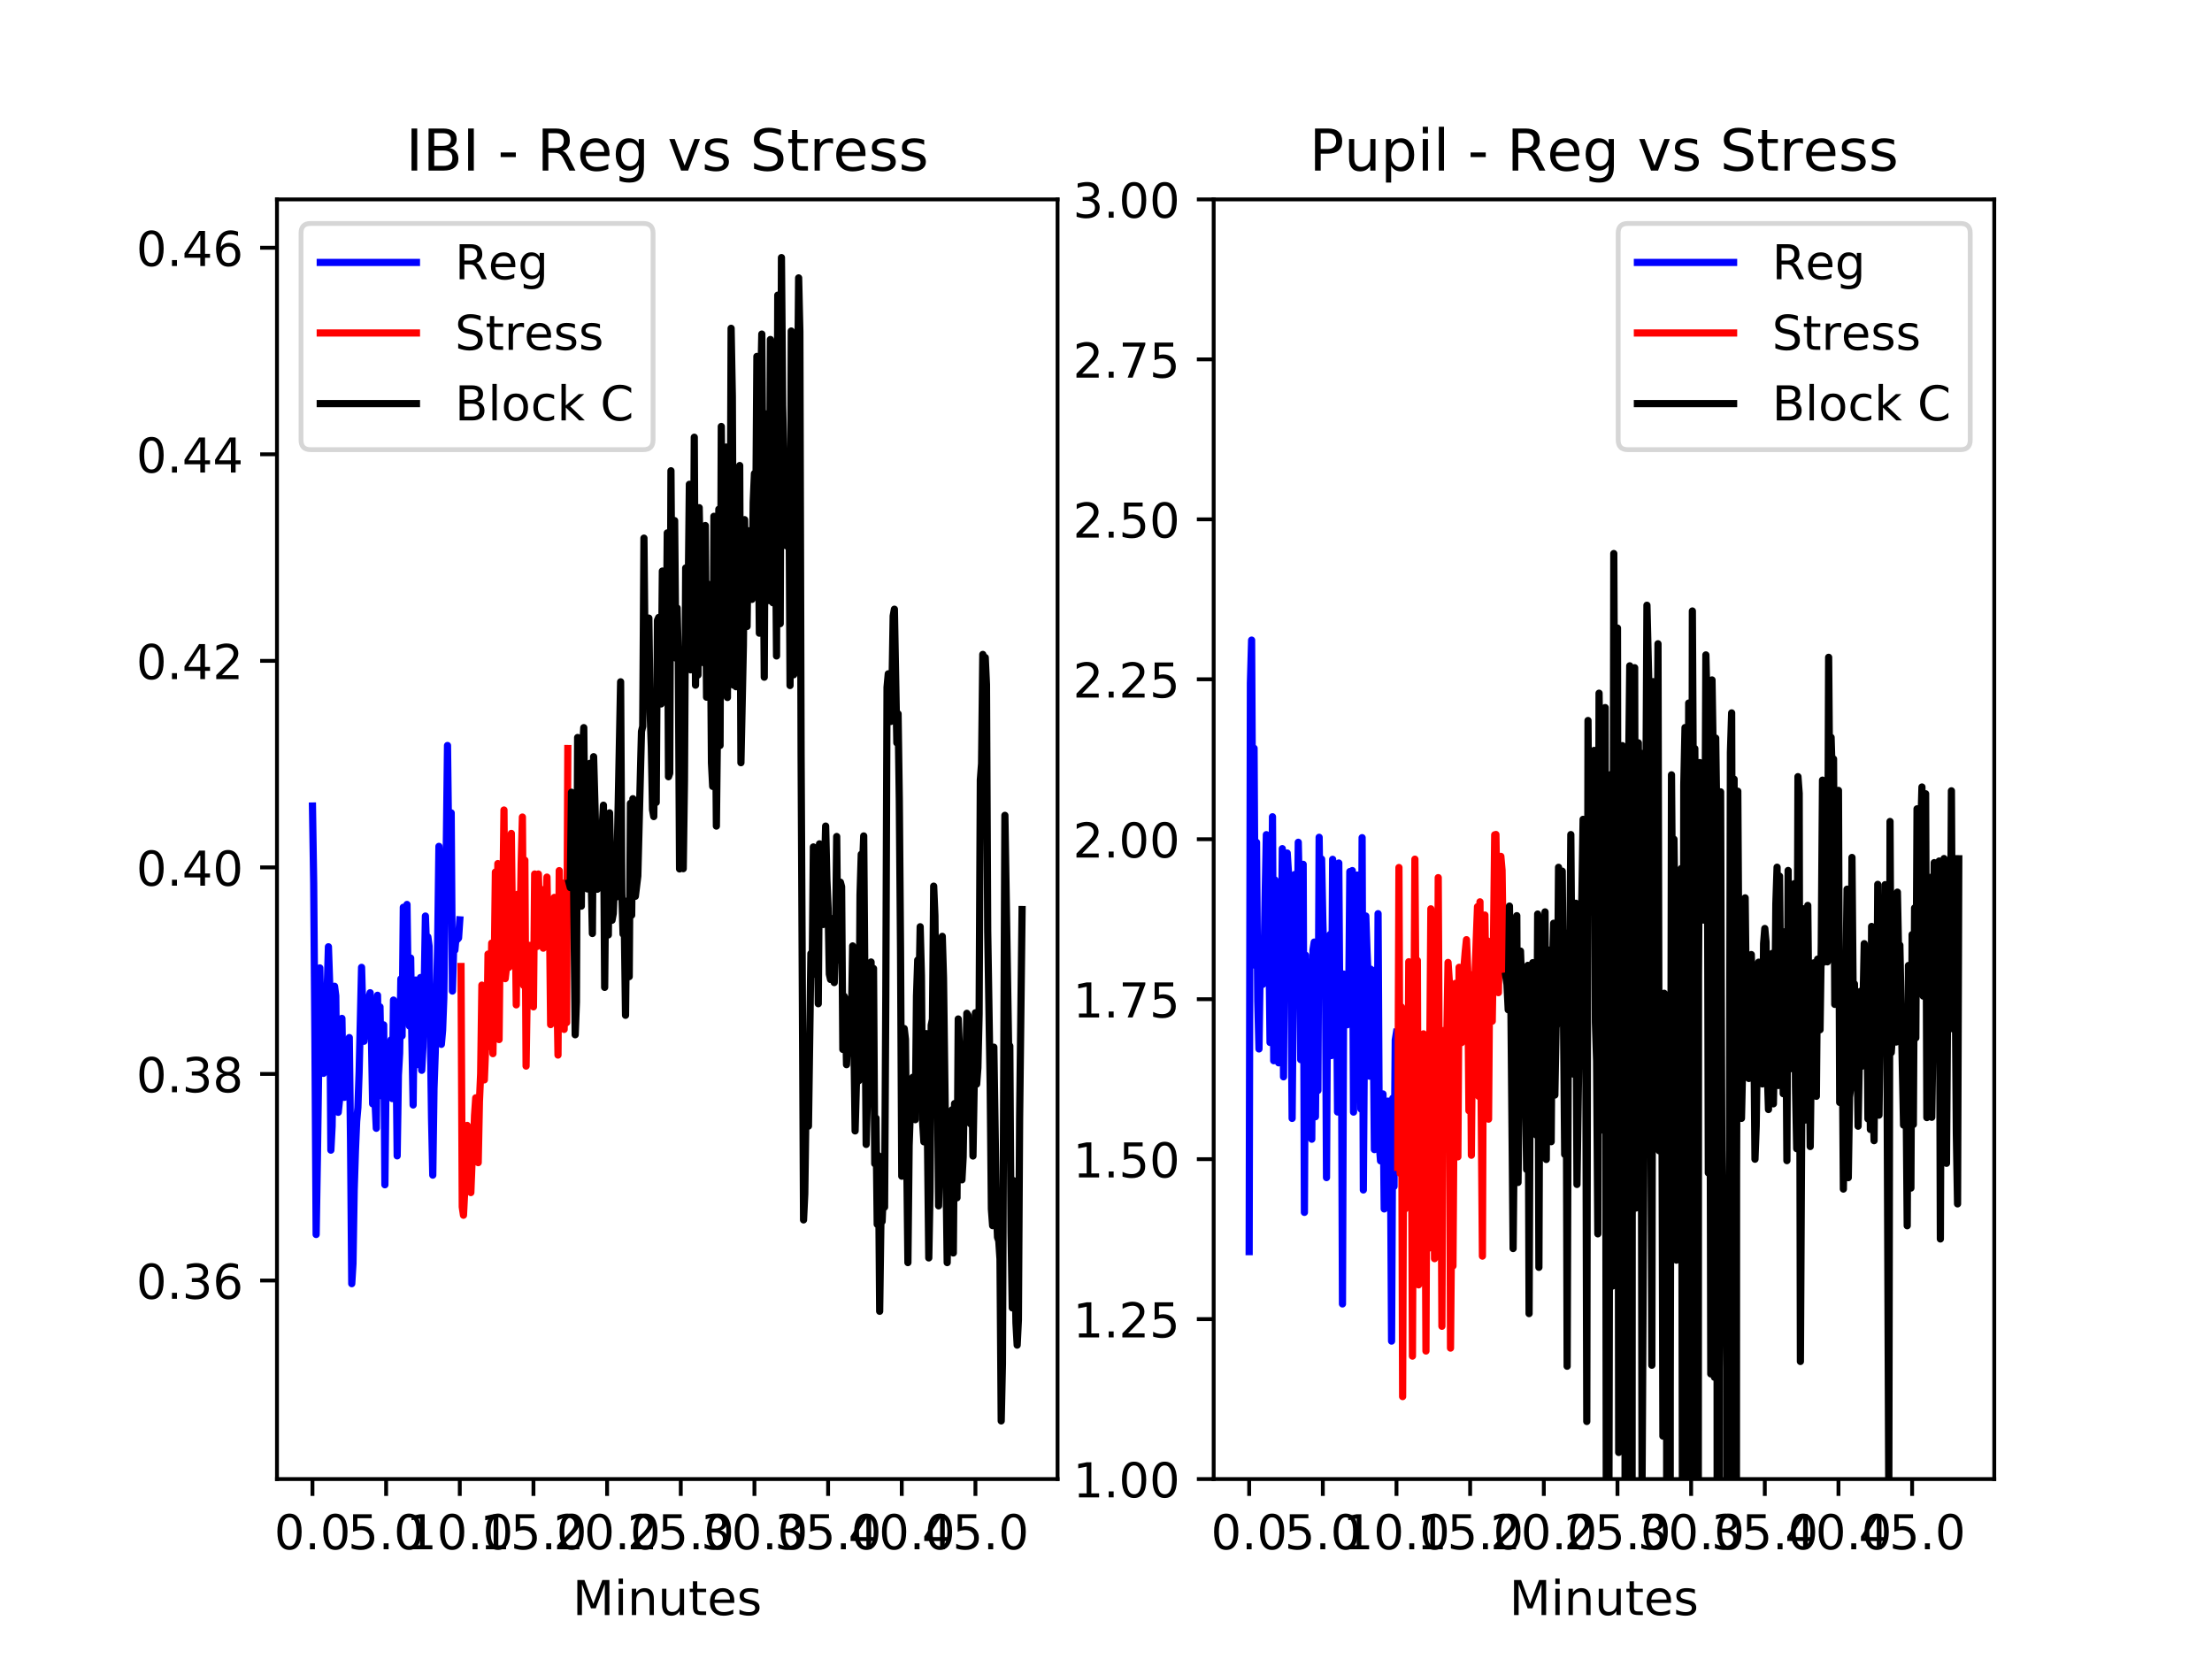 <?xml version="1.0" encoding="utf-8" standalone="no"?>
<!DOCTYPE svg PUBLIC "-//W3C//DTD SVG 1.1//EN"
  "http://www.w3.org/Graphics/SVG/1.1/DTD/svg11.dtd">
<!-- Created with matplotlib (http://matplotlib.org/) -->
<svg height="345pt" version="1.1" viewBox="0 0 460 345" width="460pt" xmlns="http://www.w3.org/2000/svg" xmlns:xlink="http://www.w3.org/1999/xlink">
 <defs>
  <style type="text/css">
*{stroke-linecap:butt;stroke-linejoin:round;}
  </style>
 </defs>
 <g id="figure_1">
  <g id="patch_1">
   <path d="M 0 345.6 
L 460.8 345.6 
L 460.8 0 
L 0 0 
z
" style="fill:#ffffff;"/>
  </g>
  <g id="axes_1">
   <g id="patch_2">
    <path d="M 57.6 307.584 
L 219.927 307.584 
L 219.927 41.472 
L 57.6 41.472 
z
" style="fill:#ffffff;"/>
   </g>
   <g id="matplotlib.axis_1">
    <g id="xtick_1">
     <g id="line2d_1">
      <defs>
       <path d="M 0 0 
L 0 3.5 
" id="m38adadf6e8" style="stroke:#000000;stroke-width:0.8;"/>
      </defs>
      <g>
       <use style="stroke:#000000;stroke-width:0.8;" x="64.979" xlink:href="#m38adadf6e8" y="307.584"/>
      </g>
     </g>
     <g id="text_1">
      <!-- 0.0 -->
      <defs>
       <path d="M 31.781 66.406 
Q 24.172 66.406 20.328 58.906 
Q 16.5 51.422 16.5 36.375 
Q 16.5 21.391 20.328 13.891 
Q 24.172 6.391 31.781 6.391 
Q 39.453 6.391 43.281 13.891 
Q 47.125 21.391 47.125 36.375 
Q 47.125 51.422 43.281 58.906 
Q 39.453 66.406 31.781 66.406 
z
M 31.781 74.219 
Q 44.047 74.219 50.516 64.516 
Q 56.984 54.828 56.984 36.375 
Q 56.984 17.969 50.516 8.266 
Q 44.047 -1.422 31.781 -1.422 
Q 19.531 -1.422 13.062 8.266 
Q 6.594 17.969 6.594 36.375 
Q 6.594 54.828 13.062 64.516 
Q 19.531 74.219 31.781 74.219 
z
" id="DejaVuSans-30"/>
       <path d="M 10.688 12.406 
L 21 12.406 
L 21 0 
L 10.688 0 
z
" id="DejaVuSans-2e"/>
      </defs>
      <g transform="translate(57.027 322.182)scale(0.1 -0.1)">
       <use xlink:href="#DejaVuSans-30"/>
       <use x="63.623" xlink:href="#DejaVuSans-2e"/>
       <use x="95.41" xlink:href="#DejaVuSans-30"/>
      </g>
     </g>
    </g>
    <g id="xtick_2">
     <g id="line2d_2">
      <g>
       <use style="stroke:#000000;stroke-width:0.8;" x="80.297" xlink:href="#m38adadf6e8" y="307.584"/>
      </g>
     </g>
     <g id="text_2">
      <!-- 5.0 -->
      <defs>
       <path d="M 10.797 72.906 
L 49.516 72.906 
L 49.516 64.594 
L 19.828 64.594 
L 19.828 46.734 
Q 21.969 47.469 24.109 47.828 
Q 26.266 48.188 28.422 48.188 
Q 40.625 48.188 47.75 41.5 
Q 54.891 34.812 54.891 23.391 
Q 54.891 11.625 47.562 5.094 
Q 40.234 -1.422 26.906 -1.422 
Q 22.312 -1.422 17.547 -0.641 
Q 12.797 0.141 7.719 1.703 
L 7.719 11.625 
Q 12.109 9.234 16.797 8.062 
Q 21.484 6.891 26.703 6.891 
Q 35.156 6.891 40.078 11.328 
Q 45.016 15.766 45.016 23.391 
Q 45.016 31 40.078 35.438 
Q 35.156 39.891 26.703 39.891 
Q 22.75 39.891 18.812 39.016 
Q 14.891 38.141 10.797 36.281 
z
" id="DejaVuSans-35"/>
      </defs>
      <g transform="translate(72.346 322.182)scale(0.1 -0.1)">
       <use xlink:href="#DejaVuSans-35"/>
       <use x="63.623" xlink:href="#DejaVuSans-2e"/>
       <use x="95.41" xlink:href="#DejaVuSans-30"/>
      </g>
     </g>
    </g>
    <g id="xtick_3">
     <g id="line2d_3">
      <g>
       <use style="stroke:#000000;stroke-width:0.8;" x="95.616" xlink:href="#m38adadf6e8" y="307.584"/>
      </g>
     </g>
     <g id="text_3">
      <!-- 10.0 -->
      <defs>
       <path d="M 12.406 8.297 
L 28.516 8.297 
L 28.516 63.922 
L 10.984 60.406 
L 10.984 69.391 
L 28.422 72.906 
L 38.281 72.906 
L 38.281 8.297 
L 54.391 8.297 
L 54.391 0 
L 12.406 0 
z
" id="DejaVuSans-31"/>
      </defs>
      <g transform="translate(84.483 322.182)scale(0.1 -0.1)">
       <use xlink:href="#DejaVuSans-31"/>
       <use x="63.623" xlink:href="#DejaVuSans-30"/>
       <use x="127.246" xlink:href="#DejaVuSans-2e"/>
       <use x="159.033" xlink:href="#DejaVuSans-30"/>
      </g>
     </g>
    </g>
    <g id="xtick_4">
     <g id="line2d_4">
      <g>
       <use style="stroke:#000000;stroke-width:0.8;" x="110.935" xlink:href="#m38adadf6e8" y="307.584"/>
      </g>
     </g>
     <g id="text_4">
      <!-- 15.0 -->
      <g transform="translate(99.802 322.182)scale(0.1 -0.1)">
       <use xlink:href="#DejaVuSans-31"/>
       <use x="63.623" xlink:href="#DejaVuSans-35"/>
       <use x="127.246" xlink:href="#DejaVuSans-2e"/>
       <use x="159.033" xlink:href="#DejaVuSans-30"/>
      </g>
     </g>
    </g>
    <g id="xtick_5">
     <g id="line2d_5">
      <g>
       <use style="stroke:#000000;stroke-width:0.8;" x="126.253" xlink:href="#m38adadf6e8" y="307.584"/>
      </g>
     </g>
     <g id="text_5">
      <!-- 20.0 -->
      <defs>
       <path d="M 19.188 8.297 
L 53.609 8.297 
L 53.609 0 
L 7.328 0 
L 7.328 8.297 
Q 12.938 14.109 22.625 23.891 
Q 32.328 33.688 34.812 36.531 
Q 39.547 41.844 41.422 45.531 
Q 43.312 49.219 43.312 52.781 
Q 43.312 58.594 39.234 62.25 
Q 35.156 65.922 28.609 65.922 
Q 23.969 65.922 18.812 64.312 
Q 13.672 62.703 7.812 59.422 
L 7.812 69.391 
Q 13.766 71.781 18.938 73 
Q 24.125 74.219 28.422 74.219 
Q 39.75 74.219 46.484 68.547 
Q 53.219 62.891 53.219 53.422 
Q 53.219 48.922 51.531 44.891 
Q 49.859 40.875 45.406 35.406 
Q 44.188 33.984 37.641 27.219 
Q 31.109 20.453 19.188 8.297 
z
" id="DejaVuSans-32"/>
      </defs>
      <g transform="translate(115.121 322.182)scale(0.1 -0.1)">
       <use xlink:href="#DejaVuSans-32"/>
       <use x="63.623" xlink:href="#DejaVuSans-30"/>
       <use x="127.246" xlink:href="#DejaVuSans-2e"/>
       <use x="159.033" xlink:href="#DejaVuSans-30"/>
      </g>
     </g>
    </g>
    <g id="xtick_6">
     <g id="line2d_6">
      <g>
       <use style="stroke:#000000;stroke-width:0.8;" x="141.572" xlink:href="#m38adadf6e8" y="307.584"/>
      </g>
     </g>
     <g id="text_6">
      <!-- 25.0 -->
      <g transform="translate(130.439 322.182)scale(0.1 -0.1)">
       <use xlink:href="#DejaVuSans-32"/>
       <use x="63.623" xlink:href="#DejaVuSans-35"/>
       <use x="127.246" xlink:href="#DejaVuSans-2e"/>
       <use x="159.033" xlink:href="#DejaVuSans-30"/>
      </g>
     </g>
    </g>
    <g id="xtick_7">
     <g id="line2d_7">
      <g>
       <use style="stroke:#000000;stroke-width:0.8;" x="156.891" xlink:href="#m38adadf6e8" y="307.584"/>
      </g>
     </g>
     <g id="text_7">
      <!-- 30.0 -->
      <defs>
       <path d="M 40.578 39.312 
Q 47.656 37.797 51.625 33 
Q 55.609 28.219 55.609 21.188 
Q 55.609 10.406 48.188 4.484 
Q 40.766 -1.422 27.094 -1.422 
Q 22.516 -1.422 17.656 -0.516 
Q 12.797 0.391 7.625 2.203 
L 7.625 11.719 
Q 11.719 9.328 16.594 8.109 
Q 21.484 6.891 26.812 6.891 
Q 36.078 6.891 40.938 10.547 
Q 45.797 14.203 45.797 21.188 
Q 45.797 27.641 41.281 31.266 
Q 36.766 34.906 28.719 34.906 
L 20.219 34.906 
L 20.219 43.016 
L 29.109 43.016 
Q 36.375 43.016 40.234 45.922 
Q 44.094 48.828 44.094 54.297 
Q 44.094 59.906 40.109 62.906 
Q 36.141 65.922 28.719 65.922 
Q 24.656 65.922 20.016 65.031 
Q 15.375 64.156 9.812 62.312 
L 9.812 71.094 
Q 15.438 72.656 20.344 73.438 
Q 25.25 74.219 29.594 74.219 
Q 40.828 74.219 47.359 69.109 
Q 53.906 64.016 53.906 55.328 
Q 53.906 49.266 50.438 45.094 
Q 46.969 40.922 40.578 39.312 
z
" id="DejaVuSans-33"/>
      </defs>
      <g transform="translate(145.758 322.182)scale(0.1 -0.1)">
       <use xlink:href="#DejaVuSans-33"/>
       <use x="63.623" xlink:href="#DejaVuSans-30"/>
       <use x="127.246" xlink:href="#DejaVuSans-2e"/>
       <use x="159.033" xlink:href="#DejaVuSans-30"/>
      </g>
     </g>
    </g>
    <g id="xtick_8">
     <g id="line2d_8">
      <g>
       <use style="stroke:#000000;stroke-width:0.8;" x="172.209" xlink:href="#m38adadf6e8" y="307.584"/>
      </g>
     </g>
     <g id="text_8">
      <!-- 35.0 -->
      <g transform="translate(161.077 322.182)scale(0.1 -0.1)">
       <use xlink:href="#DejaVuSans-33"/>
       <use x="63.623" xlink:href="#DejaVuSans-35"/>
       <use x="127.246" xlink:href="#DejaVuSans-2e"/>
       <use x="159.033" xlink:href="#DejaVuSans-30"/>
      </g>
     </g>
    </g>
    <g id="xtick_9">
     <g id="line2d_9">
      <g>
       <use style="stroke:#000000;stroke-width:0.8;" x="187.528" xlink:href="#m38adadf6e8" y="307.584"/>
      </g>
     </g>
     <g id="text_9">
      <!-- 40.0 -->
      <defs>
       <path d="M 37.797 64.312 
L 12.891 25.391 
L 37.797 25.391 
z
M 35.203 72.906 
L 47.609 72.906 
L 47.609 25.391 
L 58.016 25.391 
L 58.016 17.188 
L 47.609 17.188 
L 47.609 0 
L 37.797 0 
L 37.797 17.188 
L 4.891 17.188 
L 4.891 26.703 
z
" id="DejaVuSans-34"/>
      </defs>
      <g transform="translate(176.395 322.182)scale(0.1 -0.1)">
       <use xlink:href="#DejaVuSans-34"/>
       <use x="63.623" xlink:href="#DejaVuSans-30"/>
       <use x="127.246" xlink:href="#DejaVuSans-2e"/>
       <use x="159.033" xlink:href="#DejaVuSans-30"/>
      </g>
     </g>
    </g>
    <g id="xtick_10">
     <g id="line2d_10">
      <g>
       <use style="stroke:#000000;stroke-width:0.8;" x="202.847" xlink:href="#m38adadf6e8" y="307.584"/>
      </g>
     </g>
     <g id="text_10">
      <!-- 45.0 -->
      <g transform="translate(191.714 322.182)scale(0.1 -0.1)">
       <use xlink:href="#DejaVuSans-34"/>
       <use x="63.623" xlink:href="#DejaVuSans-35"/>
       <use x="127.246" xlink:href="#DejaVuSans-2e"/>
       <use x="159.033" xlink:href="#DejaVuSans-30"/>
      </g>
     </g>
    </g>
    <g id="text_11">
     <!-- Minutes -->
     <defs>
      <path d="M 9.812 72.906 
L 24.516 72.906 
L 43.109 23.297 
L 61.812 72.906 
L 76.516 72.906 
L 76.516 0 
L 66.891 0 
L 66.891 64.016 
L 48.094 14.016 
L 38.188 14.016 
L 19.391 64.016 
L 19.391 0 
L 9.812 0 
z
" id="DejaVuSans-4d"/>
      <path d="M 9.422 54.688 
L 18.406 54.688 
L 18.406 0 
L 9.422 0 
z
M 9.422 75.984 
L 18.406 75.984 
L 18.406 64.594 
L 9.422 64.594 
z
" id="DejaVuSans-69"/>
      <path d="M 54.891 33.016 
L 54.891 0 
L 45.906 0 
L 45.906 32.719 
Q 45.906 40.484 42.875 44.328 
Q 39.844 48.188 33.797 48.188 
Q 26.516 48.188 22.312 43.547 
Q 18.109 38.922 18.109 30.906 
L 18.109 0 
L 9.078 0 
L 9.078 54.688 
L 18.109 54.688 
L 18.109 46.188 
Q 21.344 51.125 25.703 53.562 
Q 30.078 56 35.797 56 
Q 45.219 56 50.047 50.172 
Q 54.891 44.344 54.891 33.016 
z
" id="DejaVuSans-6e"/>
      <path d="M 8.5 21.578 
L 8.5 54.688 
L 17.484 54.688 
L 17.484 21.922 
Q 17.484 14.156 20.5 10.266 
Q 23.531 6.391 29.594 6.391 
Q 36.859 6.391 41.078 11.031 
Q 45.312 15.672 45.312 23.688 
L 45.312 54.688 
L 54.297 54.688 
L 54.297 0 
L 45.312 0 
L 45.312 8.406 
Q 42.047 3.422 37.719 1 
Q 33.406 -1.422 27.688 -1.422 
Q 18.266 -1.422 13.375 4.438 
Q 8.5 10.297 8.5 21.578 
z
M 31.109 56 
z
" id="DejaVuSans-75"/>
      <path d="M 18.312 70.219 
L 18.312 54.688 
L 36.812 54.688 
L 36.812 47.703 
L 18.312 47.703 
L 18.312 18.016 
Q 18.312 11.328 20.141 9.422 
Q 21.969 7.516 27.594 7.516 
L 36.812 7.516 
L 36.812 0 
L 27.594 0 
Q 17.188 0 13.234 3.875 
Q 9.281 7.766 9.281 18.016 
L 9.281 47.703 
L 2.688 47.703 
L 2.688 54.688 
L 9.281 54.688 
L 9.281 70.219 
z
" id="DejaVuSans-74"/>
      <path d="M 56.203 29.594 
L 56.203 25.203 
L 14.891 25.203 
Q 15.484 15.922 20.484 11.062 
Q 25.484 6.203 34.422 6.203 
Q 39.594 6.203 44.453 7.469 
Q 49.312 8.734 54.109 11.281 
L 54.109 2.781 
Q 49.266 0.734 44.188 -0.344 
Q 39.109 -1.422 33.891 -1.422 
Q 20.797 -1.422 13.156 6.188 
Q 5.516 13.812 5.516 26.812 
Q 5.516 40.234 12.766 48.109 
Q 20.016 56 32.328 56 
Q 43.359 56 49.781 48.891 
Q 56.203 41.797 56.203 29.594 
z
M 47.219 32.234 
Q 47.125 39.594 43.094 43.984 
Q 39.062 48.391 32.422 48.391 
Q 24.906 48.391 20.391 44.141 
Q 15.875 39.891 15.188 32.172 
z
" id="DejaVuSans-65"/>
      <path d="M 44.281 53.078 
L 44.281 44.578 
Q 40.484 46.531 36.375 47.5 
Q 32.281 48.484 27.875 48.484 
Q 21.188 48.484 17.844 46.438 
Q 14.5 44.391 14.5 40.281 
Q 14.5 37.156 16.891 35.375 
Q 19.281 33.594 26.516 31.984 
L 29.594 31.297 
Q 39.156 29.25 43.188 25.516 
Q 47.219 21.781 47.219 15.094 
Q 47.219 7.469 41.188 3.016 
Q 35.156 -1.422 24.609 -1.422 
Q 20.219 -1.422 15.453 -0.562 
Q 10.688 0.297 5.422 2 
L 5.422 11.281 
Q 10.406 8.688 15.234 7.391 
Q 20.062 6.109 24.812 6.109 
Q 31.156 6.109 34.562 8.281 
Q 37.984 10.453 37.984 14.406 
Q 37.984 18.062 35.516 20.016 
Q 33.062 21.969 24.703 23.781 
L 21.578 24.516 
Q 13.234 26.266 9.516 29.906 
Q 5.812 33.547 5.812 39.891 
Q 5.812 47.609 11.281 51.797 
Q 16.75 56 26.812 56 
Q 31.781 56 36.172 55.266 
Q 40.578 54.547 44.281 53.078 
z
" id="DejaVuSans-73"/>
     </defs>
     <g transform="translate(119.082 335.861)scale(0.1 -0.1)">
      <use xlink:href="#DejaVuSans-4d"/>
      <use x="86.279" xlink:href="#DejaVuSans-69"/>
      <use x="114.062" xlink:href="#DejaVuSans-6e"/>
      <use x="177.441" xlink:href="#DejaVuSans-75"/>
      <use x="240.82" xlink:href="#DejaVuSans-74"/>
      <use x="280.029" xlink:href="#DejaVuSans-65"/>
      <use x="341.553" xlink:href="#DejaVuSans-73"/>
     </g>
    </g>
   </g>
   <g id="matplotlib.axis_2">
    <g id="ytick_1">
     <g id="line2d_11">
      <defs>
       <path d="M 0 0 
L -3.5 0 
" id="m39505d18ad" style="stroke:#000000;stroke-width:0.8;"/>
      </defs>
      <g>
       <use style="stroke:#000000;stroke-width:0.8;" x="57.6" xlink:href="#m39505d18ad" y="266.289"/>
      </g>
     </g>
     <g id="text_12">
      <!-- 0.36 -->
      <defs>
       <path d="M 33.016 40.375 
Q 26.375 40.375 22.484 35.828 
Q 18.609 31.297 18.609 23.391 
Q 18.609 15.531 22.484 10.953 
Q 26.375 6.391 33.016 6.391 
Q 39.656 6.391 43.531 10.953 
Q 47.406 15.531 47.406 23.391 
Q 47.406 31.297 43.531 35.828 
Q 39.656 40.375 33.016 40.375 
z
M 52.594 71.297 
L 52.594 62.312 
Q 48.875 64.062 45.094 64.984 
Q 41.312 65.922 37.594 65.922 
Q 27.828 65.922 22.672 59.328 
Q 17.531 52.734 16.797 39.406 
Q 19.672 43.656 24.016 45.922 
Q 28.375 48.188 33.594 48.188 
Q 44.578 48.188 50.953 41.516 
Q 57.328 34.859 57.328 23.391 
Q 57.328 12.156 50.688 5.359 
Q 44.047 -1.422 33.016 -1.422 
Q 20.359 -1.422 13.672 8.266 
Q 6.984 17.969 6.984 36.375 
Q 6.984 53.656 15.188 63.938 
Q 23.391 74.219 37.203 74.219 
Q 40.922 74.219 44.703 73.484 
Q 48.484 72.75 52.594 71.297 
z
" id="DejaVuSans-36"/>
      </defs>
      <g transform="translate(28.334 270.089)scale(0.1 -0.1)">
       <use xlink:href="#DejaVuSans-30"/>
       <use x="63.623" xlink:href="#DejaVuSans-2e"/>
       <use x="95.41" xlink:href="#DejaVuSans-33"/>
       <use x="159.033" xlink:href="#DejaVuSans-36"/>
      </g>
     </g>
    </g>
    <g id="ytick_2">
     <g id="line2d_12">
      <g>
       <use style="stroke:#000000;stroke-width:0.8;" x="57.6" xlink:href="#m39505d18ad" y="223.336"/>
      </g>
     </g>
     <g id="text_13">
      <!-- 0.38 -->
      <defs>
       <path d="M 31.781 34.625 
Q 24.75 34.625 20.719 30.859 
Q 16.703 27.094 16.703 20.516 
Q 16.703 13.922 20.719 10.156 
Q 24.75 6.391 31.781 6.391 
Q 38.812 6.391 42.859 10.172 
Q 46.922 13.969 46.922 20.516 
Q 46.922 27.094 42.891 30.859 
Q 38.875 34.625 31.781 34.625 
z
M 21.922 38.812 
Q 15.578 40.375 12.031 44.719 
Q 8.5 49.078 8.5 55.328 
Q 8.5 64.062 14.719 69.141 
Q 20.953 74.219 31.781 74.219 
Q 42.672 74.219 48.875 69.141 
Q 55.078 64.062 55.078 55.328 
Q 55.078 49.078 51.531 44.719 
Q 48 40.375 41.703 38.812 
Q 48.828 37.156 52.797 32.312 
Q 56.781 27.484 56.781 20.516 
Q 56.781 9.906 50.312 4.234 
Q 43.844 -1.422 31.781 -1.422 
Q 19.734 -1.422 13.25 4.234 
Q 6.781 9.906 6.781 20.516 
Q 6.781 27.484 10.781 32.312 
Q 14.797 37.156 21.922 38.812 
z
M 18.312 54.391 
Q 18.312 48.734 21.844 45.562 
Q 25.391 42.391 31.781 42.391 
Q 38.141 42.391 41.719 45.562 
Q 45.312 48.734 45.312 54.391 
Q 45.312 60.062 41.719 63.234 
Q 38.141 66.406 31.781 66.406 
Q 25.391 66.406 21.844 63.234 
Q 18.312 60.062 18.312 54.391 
z
" id="DejaVuSans-38"/>
      </defs>
      <g transform="translate(28.334 227.135)scale(0.1 -0.1)">
       <use xlink:href="#DejaVuSans-30"/>
       <use x="63.623" xlink:href="#DejaVuSans-2e"/>
       <use x="95.41" xlink:href="#DejaVuSans-33"/>
       <use x="159.033" xlink:href="#DejaVuSans-38"/>
      </g>
     </g>
    </g>
    <g id="ytick_3">
     <g id="line2d_13">
      <g>
       <use style="stroke:#000000;stroke-width:0.8;" x="57.6" xlink:href="#m39505d18ad" y="180.382"/>
      </g>
     </g>
     <g id="text_14">
      <!-- 0.40 -->
      <g transform="translate(28.334 184.181)scale(0.1 -0.1)">
       <use xlink:href="#DejaVuSans-30"/>
       <use x="63.623" xlink:href="#DejaVuSans-2e"/>
       <use x="95.41" xlink:href="#DejaVuSans-34"/>
       <use x="159.033" xlink:href="#DejaVuSans-30"/>
      </g>
     </g>
    </g>
    <g id="ytick_4">
     <g id="line2d_14">
      <g>
       <use style="stroke:#000000;stroke-width:0.8;" x="57.6" xlink:href="#m39505d18ad" y="137.428"/>
      </g>
     </g>
     <g id="text_15">
      <!-- 0.42 -->
      <g transform="translate(28.334 141.228)scale(0.1 -0.1)">
       <use xlink:href="#DejaVuSans-30"/>
       <use x="63.623" xlink:href="#DejaVuSans-2e"/>
       <use x="95.41" xlink:href="#DejaVuSans-34"/>
       <use x="159.033" xlink:href="#DejaVuSans-32"/>
      </g>
     </g>
    </g>
    <g id="ytick_5">
     <g id="line2d_15">
      <g>
       <use style="stroke:#000000;stroke-width:0.8;" x="57.6" xlink:href="#m39505d18ad" y="94.475"/>
      </g>
     </g>
     <g id="text_16">
      <!-- 0.44 -->
      <g transform="translate(28.334 98.274)scale(0.1 -0.1)">
       <use xlink:href="#DejaVuSans-30"/>
       <use x="63.623" xlink:href="#DejaVuSans-2e"/>
       <use x="95.41" xlink:href="#DejaVuSans-34"/>
       <use x="159.033" xlink:href="#DejaVuSans-34"/>
      </g>
     </g>
    </g>
    <g id="ytick_6">
     <g id="line2d_16">
      <g>
       <use style="stroke:#000000;stroke-width:0.8;" x="57.6" xlink:href="#m39505d18ad" y="51.521"/>
      </g>
     </g>
     <g id="text_17">
      <!-- 0.46 -->
      <g transform="translate(28.334 55.32)scale(0.1 -0.1)">
       <use xlink:href="#DejaVuSans-30"/>
       <use x="63.623" xlink:href="#DejaVuSans-2e"/>
       <use x="95.41" xlink:href="#DejaVuSans-34"/>
       <use x="159.033" xlink:href="#DejaVuSans-36"/>
      </g>
     </g>
    </g>
   </g>
   <g id="line2d_17">
    <path clip-path="url(#p1dff6af64f)" d="M 64.979 167.623 
L 65.234 183.692 
L 65.489 216.006 
L 65.744 256.72 
L 66 241.237 
L 66.255 223.278 
L 66.51 201.286 
L 66.766 213.484 
L 67.021 220.111 
L 67.276 223.21 
L 67.532 212.487 
L 67.787 216.534 
L 68.042 205.684 
L 68.298 196.887 
L 68.553 204.394 
L 68.808 239.18 
L 69.064 234.2 
L 69.319 217.093 
L 69.574 205.098 
L 69.829 207.092 
L 70.085 229.436 
L 70.34 231.312 
L 70.595 228.894 
L 70.851 223.043 
L 71.106 211.783 
L 71.361 227.27 
L 71.617 228.204 
L 71.872 222.164 
L 72.127 224.568 
L 72.383 227.758 
L 72.638 215.771 
L 72.893 236.852 
L 73.148 266.951 
L 73.404 262.783 
L 73.659 247.354 
L 73.914 239.342 
L 74.17 233.225 
L 74.425 230.315 
L 74.68 222.994 
L 74.936 212.252 
L 75.191 201.168 
L 75.446 210.376 
L 75.702 216.534 
L 75.957 211.901 
L 76.212 215.478 
L 76.468 208.03 
L 76.723 207.385 
L 76.978 206.447 
L 77.233 215.302 
L 77.489 229.553 
L 77.744 219.173 
L 77.999 229.273 
L 78.255 234.633 
L 78.51 206.974 
L 78.765 222.164 
L 79.021 209.379 
L 79.276 222.633 
L 79.531 227.97 
L 79.787 213.132 
L 80.042 246.38 
L 80.297 222.561 
L 80.553 227.09 
L 80.808 226.21 
L 81.063 217.765 
L 81.318 216.24 
L 81.574 228.461 
L 81.829 207.971 
L 82.084 216.944 
L 82.34 216.592 
L 82.595 240.371 
L 82.85 223.571 
L 83.106 218.997 
L 83.361 203.573 
L 83.616 215.419 
L 83.872 188.677 
L 84.127 193.955 
L 84.382 192.313 
L 84.638 188.09 
L 84.893 206.622 
L 85.148 213.367 
L 85.403 199.233 
L 85.659 216.475 
L 85.914 229.788 
L 86.169 206.857 
L 86.425 203.807 
L 86.68 221.401 
L 86.935 205.098 
L 87.191 212.135 
L 87.446 203.28 
L 87.701 222.574 
L 87.957 217.765 
L 88.212 205.625 
L 88.467 190.495 
L 88.723 197.884 
L 88.978 194.835 
L 89.233 196.77 
L 89.488 214.657 
L 89.744 232.544 
L 89.999 244.377 
L 90.254 226.35 
L 90.51 218.997 
L 90.765 208.675 
L 91.02 195.773 
L 91.276 176.009 
L 91.531 179.88 
L 91.786 217.179 
L 92.042 214.246 
L 92.297 207.502 
L 92.552 186.8 
L 92.808 176.42 
L 93.063 155.03 
L 93.318 176.654 
L 93.573 185.041 
L 93.829 169.041 
L 94.084 206.095 
L 94.339 197.063 
L 94.595 197.591 
L 94.85 194.835 
L 95.105 195.362 
L 95.361 195.069 
L 95.616 191.292 
" style="fill:none;stroke:#0000ff;stroke-linecap:square;stroke-width:1.5;"/>
   </g>
   <g id="line2d_18">
    <path clip-path="url(#p1dff6af64f)" d="M 95.871 200.992 
L 96.127 250.981 
L 96.382 252.714 
L 96.637 247.787 
L 96.892 247.084 
L 97.148 234.037 
L 97.403 243.294 
L 97.658 238.639 
L 97.914 248.004 
L 98.169 241.508 
L 98.424 239.559 
L 98.68 232.016 
L 98.935 228.299 
L 99.19 234.831 
L 99.446 241.779 
L 99.701 229.084 
L 99.956 223.278 
L 100.212 204.863 
L 100.467 223.747 
L 100.722 224.568 
L 100.977 218.176 
L 101.233 217.765 
L 101.488 198.412 
L 101.743 212.663 
L 101.999 209.027 
L 102.254 196.125 
L 102.509 219.114 
L 102.765 202.635 
L 103.02 181.346 
L 103.275 203.221 
L 103.531 179.587 
L 103.786 216.182 
L 104.041 192.254 
L 104.297 200.758 
L 104.552 188.032 
L 104.807 168.444 
L 105.062 203.514 
L 105.318 201.286 
L 105.573 188.618 
L 105.828 201.168 
L 106.084 198.236 
L 106.339 173.312 
L 106.594 195.245 
L 106.85 198.998 
L 107.105 188.559 
L 107.36 208.968 
L 107.616 185.979 
L 107.871 187.797 
L 108.126 194.717 
L 108.382 179.645 
L 108.637 169.91 
L 108.892 204.922 
L 109.147 178.883 
L 109.403 221.695 
L 109.658 205.156 
L 109.913 207.15 
L 110.169 196.594 
L 110.424 200.289 
L 110.679 199.526 
L 110.935 209.379 
L 111.19 181.757 
L 111.445 190.143 
L 111.701 196.829 
L 111.956 181.757 
L 112.211 190.026 
L 112.467 189.615 
L 112.722 186.038 
L 112.977 197.18 
L 113.232 184.923 
L 113.488 191.726 
L 113.743 182.402 
L 113.998 196.653 
L 114.254 189.498 
L 114.509 213.074 
L 114.764 202.517 
L 115.02 191.374 
L 115.275 186.624 
L 115.53 203.104 
L 115.786 203.983 
L 116.041 219.407 
L 116.296 181.053 
L 116.552 196.359 
L 116.807 197.356 
L 117.062 183.633 
L 117.317 214.071 
L 117.573 201.755 
L 117.828 212.663 
L 118.083 155.659 
" style="fill:none;stroke:#ff0000;stroke-linecap:square;stroke-width:1.5;"/>
   </g>
   <g id="line2d_19">
    <path clip-path="url(#p1dff6af64f)" d="M 118.339 183.575 
L 118.594 184.572 
L 118.849 164.755 
L 119.105 166.567 
L 119.615 215.185 
L 119.871 208.382 
L 120.126 153.367 
L 120.381 180.114 
L 120.636 172.368 
L 120.892 188.442 
L 121.147 156.118 
L 121.402 151.319 
L 121.658 177.534 
L 121.913 180.173 
L 122.168 184.865 
L 122.679 158.741 
L 122.934 182.167 
L 123.19 194.131 
L 123.445 157.36 
L 124.211 184.923 
L 124.466 171.984 
L 124.721 172.49 
L 124.977 183.164 
L 125.232 172.08 
L 125.487 167.447 
L 125.743 205.332 
L 125.998 178.318 
L 126.253 180.877 
L 126.509 194.424 
L 126.764 169.041 
L 127.275 191.374 
L 127.53 189.967 
L 127.785 183.751 
L 128.041 186.624 
L 128.296 180.584 
L 129.062 141.787 
L 129.317 185.744 
L 129.572 194.248 
L 129.828 192.254 
L 130.083 211.138 
L 130.338 187.387 
L 130.594 198.94 
L 130.849 203.104 
L 131.104 167.058 
L 131.36 190.319 
L 131.615 166.098 
L 131.87 174.426 
L 132.126 186.39 
L 132.636 182.167 
L 133.402 152.087 
L 133.657 151.063 
L 133.913 111.909 
L 134.168 138.524 
L 134.423 128.671 
L 134.679 131.166 
L 134.934 128.543 
L 135.189 148.056 
L 135.445 155.307 
L 135.7 168.385 
L 135.955 169.809 
L 136.211 150.322 
L 136.466 166.866 
L 136.721 128.991 
L 136.976 128.415 
L 137.232 128.543 
L 137.487 146.393 
L 137.742 118.755 
L 137.998 131.166 
L 138.253 118.691 
L 138.508 140.571 
L 138.764 110.821 
L 139.019 161.524 
L 139.274 160.788 
L 139.53 97.898 
L 139.785 133.725 
L 140.04 132.126 
L 140.296 108.262 
L 140.551 136.86 
L 140.806 126.432 
L 141.061 137.116 
L 141.317 180.701 
L 141.572 136.349 
L 141.827 151.73 
L 142.083 180.642 
L 142.338 162.515 
L 142.593 118.115 
L 142.849 119.65 
L 143.104 124.833 
L 143.359 100.713 
L 143.615 139.291 
L 143.87 116.835 
L 144.125 136.86 
L 144.38 90.924 
L 144.636 142.49 
L 144.891 115.748 
L 145.146 140.379 
L 145.402 105.575 
L 145.657 119.228 
L 145.912 111.525 
L 146.423 137.884 
L 146.678 109.286 
L 146.934 144.985 
L 147.189 121.442 
L 147.444 129.503 
L 147.7 126.24 
L 147.955 158.65 
L 148.21 163.539 
L 148.465 107.367 
L 148.976 171.787 
L 149.231 149.016 
L 149.487 105.895 
L 149.742 155.03 
L 149.997 88.685 
L 150.253 121.25 
L 150.508 130.655 
L 150.763 106.49 
L 151.019 92.972 
L 151.274 145.049 
L 151.529 98.858 
L 151.785 133.725 
L 152.04 68.276 
L 152.295 82.415 
L 152.55 142.49 
L 152.806 98.026 
L 153.061 142.81 
L 153.316 110.566 
L 153.572 136.732 
L 153.827 96.81 
L 154.082 158.613 
L 154.593 134.237 
L 154.848 108.07 
L 155.104 128.223 
L 155.359 130.271 
L 155.614 110.374 
L 155.87 113.956 
L 156.38 124.641 
L 156.635 104.424 
L 156.891 98.474 
L 157.146 110.566 
L 157.401 74.118 
L 157.912 131.678 
L 158.167 81.718 
L 158.423 69.473 
L 158.933 140.827 
L 159.189 86.062 
L 159.444 123.105 
L 159.699 119.778 
L 159.955 124.897 
L 160.21 70.599 
L 160.465 114.404 
L 160.72 125.344 
L 160.976 74.892 
L 161.486 136.412 
L 161.742 61.38 
L 161.997 113.253 
L 162.252 129.695 
L 162.508 53.568 
L 162.763 84.322 
L 163.018 95.531 
L 163.274 97.578 
L 163.529 113.509 
L 163.784 97.764 
L 164.04 94.827 
L 164.295 142.554 
L 164.55 68.839 
L 164.805 97.13 
L 165.061 140.315 
L 165.571 75.455 
L 165.827 86.292 
L 166.082 57.791 
L 166.337 68.98 
L 166.593 156.821 
L 167.103 253.688 
L 167.359 248.275 
L 167.614 230.081 
L 167.869 224.239 
L 168.124 234.186 
L 168.635 198.295 
L 168.89 202.752 
L 169.146 176.127 
L 169.401 194.541 
L 169.656 183.926 
L 169.912 185.51 
L 170.167 208.734 
L 170.422 175.481 
L 170.678 191.023 
L 170.933 176.127 
L 171.188 192.254 
L 171.699 171.787 
L 171.954 182.871 
L 172.209 188.853 
L 172.465 202.576 
L 172.72 203.69 
L 172.975 191.023 
L 173.486 204.335 
L 173.741 196.653 
L 173.997 173.957 
L 174.252 199.644 
L 174.507 196.125 
L 174.763 183.457 
L 175.018 184.396 
L 175.273 218.234 
L 175.529 207.15 
L 175.784 207.678 
L 176.039 221.401 
L 176.294 215.243 
L 176.55 219.055 
L 176.805 208.323 
L 177.06 211.725 
L 177.316 196.711 
L 177.826 235.183 
L 178.082 225.917 
L 178.337 221.803 
L 178.592 224.744 
L 178.848 186.096 
L 179.103 177.651 
L 179.358 180.525 
L 179.614 173.839 
L 180.124 237.989 
L 180.379 228.615 
L 180.635 227.618 
L 181.145 200.054 
L 181.401 217.355 
L 181.656 201.403 
L 181.911 241.995 
L 182.167 232.521 
L 182.422 254.608 
L 182.677 240.317 
L 182.933 272.69 
L 183.188 254.175 
L 183.443 254.013 
L 183.699 247.625 
L 183.954 251.036 
L 184.209 206.974 
L 184.464 142.938 
L 184.72 140.123 
L 185.23 150.04 
L 185.486 143.386 
L 185.741 128.095 
L 185.996 126.688 
L 186.507 154.486 
L 186.762 148.44 
L 187.018 166.567 
L 187.273 197.767 
L 187.528 244.594 
L 187.784 239.288 
L 188.039 213.895 
L 188.294 216.123 
L 188.805 262.566 
L 189.06 238.206 
L 189.315 230.785 
L 189.571 230.302 
L 189.826 224.022 
L 190.081 225.976 
L 190.337 232.846 
L 190.592 207.15 
L 190.847 199.644 
L 191.103 206.329 
L 191.358 192.723 
L 191.613 202.928 
L 191.869 233.333 
L 192.124 237.448 
L 192.379 231.899 
L 192.634 214.95 
L 193.145 261.592 
L 193.4 247.842 
L 193.656 213.191 
L 193.911 211.959 
L 194.166 184.278 
L 194.422 190.436 
L 194.677 213.719 
L 194.932 224.099 
L 195.188 250.765 
L 195.443 238.936 
L 195.698 209.965 
L 195.953 194.717 
L 196.209 203.338 
L 196.975 262.566 
L 197.23 239.83 
L 197.485 243.836 
L 197.741 239.505 
L 197.996 230.785 
L 198.251 260.563 
L 198.507 229.494 
L 198.762 234.903 
L 199.017 249.087 
L 199.273 211.901 
L 199.528 218.234 
L 199.783 237.069 
L 200.038 245.351 
L 200.294 240.642 
L 200.549 225.448 
L 200.804 226.152 
L 201.06 210.728 
L 201.315 211.138 
L 201.826 233.717 
L 202.081 221.64 
L 202.336 240.403 
L 202.847 210.61 
L 203.102 225.448 
L 203.358 222.046 
L 203.613 210.845 
L 203.868 162.169 
L 204.123 158.805 
L 204.379 136.093 
L 204.634 142.426 
L 204.889 136.732 
L 205.145 142.362 
L 205.4 193.662 
L 205.911 225.448 
L 206.166 251.415 
L 206.421 254.879 
L 206.677 217.765 
L 207.187 250.981 
L 207.443 257.315 
L 207.698 258.019 
L 207.953 261.808 
L 208.208 295.488 
L 208.464 283.679 
L 208.974 169.558 
L 209.74 217.12 
L 209.996 217.526 
L 210.251 256.287 
L 210.506 271.986 
L 210.762 245.514 
L 211.272 275.071 
L 211.528 279.727 
L 211.783 274.476 
L 212.038 232.467 
L 212.549 189.146 
L 212.549 189.146 
" style="fill:none;stroke:#000000;stroke-linecap:square;stroke-width:1.5;"/>
   </g>
   <g id="patch_3">
    <path d="M 57.6 307.584 
L 57.6 41.472 
" style="fill:none;stroke:#000000;stroke-linecap:square;stroke-linejoin:miter;stroke-width:0.8;"/>
   </g>
   <g id="patch_4">
    <path d="M 219.927 307.584 
L 219.927 41.472 
" style="fill:none;stroke:#000000;stroke-linecap:square;stroke-linejoin:miter;stroke-width:0.8;"/>
   </g>
   <g id="patch_5">
    <path d="M 57.6 307.584 
L 219.927 307.584 
" style="fill:none;stroke:#000000;stroke-linecap:square;stroke-linejoin:miter;stroke-width:0.8;"/>
   </g>
   <g id="patch_6">
    <path d="M 57.6 41.472 
L 219.927 41.472 
" style="fill:none;stroke:#000000;stroke-linecap:square;stroke-linejoin:miter;stroke-width:0.8;"/>
   </g>
   <g id="text_18">
    <!-- IBI - Reg vs Stress -->
    <defs>
     <path d="M 9.812 72.906 
L 19.672 72.906 
L 19.672 0 
L 9.812 0 
z
" id="DejaVuSans-49"/>
     <path d="M 19.672 34.812 
L 19.672 8.109 
L 35.5 8.109 
Q 43.453 8.109 47.281 11.406 
Q 51.125 14.703 51.125 21.484 
Q 51.125 28.328 47.281 31.562 
Q 43.453 34.812 35.5 34.812 
z
M 19.672 64.797 
L 19.672 42.828 
L 34.281 42.828 
Q 41.5 42.828 45.031 45.531 
Q 48.578 48.25 48.578 53.812 
Q 48.578 59.328 45.031 62.062 
Q 41.5 64.797 34.281 64.797 
z
M 9.812 72.906 
L 35.016 72.906 
Q 46.297 72.906 52.391 68.219 
Q 58.5 63.531 58.5 54.891 
Q 58.5 48.188 55.375 44.234 
Q 52.25 40.281 46.188 39.312 
Q 53.469 37.75 57.5 32.781 
Q 61.531 27.828 61.531 20.406 
Q 61.531 10.641 54.891 5.312 
Q 48.25 0 35.984 0 
L 9.812 0 
z
" id="DejaVuSans-42"/>
     <path id="DejaVuSans-20"/>
     <path d="M 4.891 31.391 
L 31.203 31.391 
L 31.203 23.391 
L 4.891 23.391 
z
" id="DejaVuSans-2d"/>
     <path d="M 44.391 34.188 
Q 47.562 33.109 50.562 29.594 
Q 53.562 26.078 56.594 19.922 
L 66.609 0 
L 56 0 
L 46.688 18.703 
Q 43.062 26.031 39.672 28.422 
Q 36.281 30.812 30.422 30.812 
L 19.672 30.812 
L 19.672 0 
L 9.812 0 
L 9.812 72.906 
L 32.078 72.906 
Q 44.578 72.906 50.734 67.672 
Q 56.891 62.453 56.891 51.906 
Q 56.891 45.016 53.688 40.469 
Q 50.484 35.938 44.391 34.188 
z
M 19.672 64.797 
L 19.672 38.922 
L 32.078 38.922 
Q 39.203 38.922 42.844 42.219 
Q 46.484 45.516 46.484 51.906 
Q 46.484 58.297 42.844 61.547 
Q 39.203 64.797 32.078 64.797 
z
" id="DejaVuSans-52"/>
     <path d="M 45.406 27.984 
Q 45.406 37.75 41.375 43.109 
Q 37.359 48.484 30.078 48.484 
Q 22.859 48.484 18.828 43.109 
Q 14.797 37.75 14.797 27.984 
Q 14.797 18.266 18.828 12.891 
Q 22.859 7.516 30.078 7.516 
Q 37.359 7.516 41.375 12.891 
Q 45.406 18.266 45.406 27.984 
z
M 54.391 6.781 
Q 54.391 -7.172 48.188 -13.984 
Q 42 -20.797 29.203 -20.797 
Q 24.469 -20.797 20.266 -20.094 
Q 16.062 -19.391 12.109 -17.922 
L 12.109 -9.188 
Q 16.062 -11.328 19.922 -12.344 
Q 23.781 -13.375 27.781 -13.375 
Q 36.625 -13.375 41.016 -8.766 
Q 45.406 -4.156 45.406 5.172 
L 45.406 9.625 
Q 42.625 4.781 38.281 2.391 
Q 33.938 0 27.875 0 
Q 17.828 0 11.672 7.656 
Q 5.516 15.328 5.516 27.984 
Q 5.516 40.672 11.672 48.328 
Q 17.828 56 27.875 56 
Q 33.938 56 38.281 53.609 
Q 42.625 51.219 45.406 46.391 
L 45.406 54.688 
L 54.391 54.688 
z
" id="DejaVuSans-67"/>
     <path d="M 2.984 54.688 
L 12.5 54.688 
L 29.594 8.797 
L 46.688 54.688 
L 56.203 54.688 
L 35.688 0 
L 23.484 0 
z
" id="DejaVuSans-76"/>
     <path d="M 53.516 70.516 
L 53.516 60.891 
Q 47.906 63.578 42.922 64.891 
Q 37.938 66.219 33.297 66.219 
Q 25.25 66.219 20.875 63.094 
Q 16.5 59.969 16.5 54.203 
Q 16.5 49.359 19.406 46.891 
Q 22.312 44.438 30.422 42.922 
L 36.375 41.703 
Q 47.406 39.594 52.656 34.297 
Q 57.906 29 57.906 20.125 
Q 57.906 9.516 50.797 4.047 
Q 43.703 -1.422 29.984 -1.422 
Q 24.812 -1.422 18.969 -0.25 
Q 13.141 0.922 6.891 3.219 
L 6.891 13.375 
Q 12.891 10.016 18.656 8.297 
Q 24.422 6.594 29.984 6.594 
Q 38.422 6.594 43.016 9.906 
Q 47.609 13.234 47.609 19.391 
Q 47.609 24.75 44.312 27.781 
Q 41.016 30.812 33.5 32.328 
L 27.484 33.5 
Q 16.453 35.688 11.516 40.375 
Q 6.594 45.062 6.594 53.422 
Q 6.594 63.094 13.406 68.656 
Q 20.219 74.219 32.172 74.219 
Q 37.312 74.219 42.625 73.281 
Q 47.953 72.359 53.516 70.516 
z
" id="DejaVuSans-53"/>
     <path d="M 41.109 46.297 
Q 39.594 47.172 37.812 47.578 
Q 36.031 48 33.891 48 
Q 26.266 48 22.188 43.047 
Q 18.109 38.094 18.109 28.812 
L 18.109 0 
L 9.078 0 
L 9.078 54.688 
L 18.109 54.688 
L 18.109 46.188 
Q 20.953 51.172 25.484 53.578 
Q 30.031 56 36.531 56 
Q 37.453 56 38.578 55.875 
Q 39.703 55.766 41.062 55.516 
z
" id="DejaVuSans-72"/>
    </defs>
    <g transform="translate(84.403 35.472)scale(0.12 -0.12)">
     <use xlink:href="#DejaVuSans-49"/>
     <use x="29.492" xlink:href="#DejaVuSans-42"/>
     <use x="98.096" xlink:href="#DejaVuSans-49"/>
     <use x="127.588" xlink:href="#DejaVuSans-20"/>
     <use x="159.375" xlink:href="#DejaVuSans-2d"/>
     <use x="195.459" xlink:href="#DejaVuSans-20"/>
     <use x="227.246" xlink:href="#DejaVuSans-52"/>
     <use x="296.666" xlink:href="#DejaVuSans-65"/>
     <use x="358.189" xlink:href="#DejaVuSans-67"/>
     <use x="421.666" xlink:href="#DejaVuSans-20"/>
     <use x="453.453" xlink:href="#DejaVuSans-76"/>
     <use x="512.633" xlink:href="#DejaVuSans-73"/>
     <use x="564.732" xlink:href="#DejaVuSans-20"/>
     <use x="596.52" xlink:href="#DejaVuSans-53"/>
     <use x="659.996" xlink:href="#DejaVuSans-74"/>
     <use x="699.205" xlink:href="#DejaVuSans-72"/>
     <use x="740.287" xlink:href="#DejaVuSans-65"/>
     <use x="801.811" xlink:href="#DejaVuSans-73"/>
     <use x="853.91" xlink:href="#DejaVuSans-73"/>
    </g>
   </g>
   <g id="legend_1">
    <g id="patch_7">
     <path d="M 64.6 93.506 
L 133.808 93.506 
Q 135.808 93.506 135.808 91.506 
L 135.808 48.472 
Q 135.808 46.472 133.808 46.472 
L 64.6 46.472 
Q 62.6 46.472 62.6 48.472 
L 62.6 91.506 
Q 62.6 93.506 64.6 93.506 
z
" style="fill:#ffffff;opacity:0.8;stroke:#cccccc;stroke-linejoin:miter;"/>
    </g>
    <g id="line2d_20">
     <path d="M 66.6 54.57 
L 86.6 54.57 
" style="fill:none;stroke:#0000ff;stroke-linecap:square;stroke-width:1.5;"/>
    </g>
    <g id="line2d_21"/>
    <g id="text_19">
     <!-- Reg -->
     <g transform="translate(94.6 58.07)scale(0.1 -0.1)">
      <use xlink:href="#DejaVuSans-52"/>
      <use x="69.42" xlink:href="#DejaVuSans-65"/>
      <use x="130.943" xlink:href="#DejaVuSans-67"/>
     </g>
    </g>
    <g id="line2d_22">
     <path d="M 66.6 69.249 
L 86.6 69.249 
" style="fill:none;stroke:#ff0000;stroke-linecap:square;stroke-width:1.5;"/>
    </g>
    <g id="line2d_23"/>
    <g id="text_20">
     <!-- Stress -->
     <g transform="translate(94.6 72.749)scale(0.1 -0.1)">
      <use xlink:href="#DejaVuSans-53"/>
      <use x="63.477" xlink:href="#DejaVuSans-74"/>
      <use x="102.686" xlink:href="#DejaVuSans-72"/>
      <use x="143.768" xlink:href="#DejaVuSans-65"/>
      <use x="205.291" xlink:href="#DejaVuSans-73"/>
      <use x="257.391" xlink:href="#DejaVuSans-73"/>
     </g>
    </g>
    <g id="line2d_24">
     <path d="M 66.6 83.927 
L 86.6 83.927 
" style="fill:none;stroke:#000000;stroke-linecap:square;stroke-width:1.5;"/>
    </g>
    <g id="line2d_25"/>
    <g id="text_21">
     <!-- Block C -->
     <defs>
      <path d="M 9.422 75.984 
L 18.406 75.984 
L 18.406 0 
L 9.422 0 
z
" id="DejaVuSans-6c"/>
      <path d="M 30.609 48.391 
Q 23.391 48.391 19.188 42.75 
Q 14.984 37.109 14.984 27.297 
Q 14.984 17.484 19.156 11.844 
Q 23.344 6.203 30.609 6.203 
Q 37.797 6.203 41.984 11.859 
Q 46.188 17.531 46.188 27.297 
Q 46.188 37.016 41.984 42.703 
Q 37.797 48.391 30.609 48.391 
z
M 30.609 56 
Q 42.328 56 49.016 48.375 
Q 55.719 40.766 55.719 27.297 
Q 55.719 13.875 49.016 6.219 
Q 42.328 -1.422 30.609 -1.422 
Q 18.844 -1.422 12.172 6.219 
Q 5.516 13.875 5.516 27.297 
Q 5.516 40.766 12.172 48.375 
Q 18.844 56 30.609 56 
z
" id="DejaVuSans-6f"/>
      <path d="M 48.781 52.594 
L 48.781 44.188 
Q 44.969 46.297 41.141 47.344 
Q 37.312 48.391 33.406 48.391 
Q 24.656 48.391 19.812 42.844 
Q 14.984 37.312 14.984 27.297 
Q 14.984 17.281 19.812 11.734 
Q 24.656 6.203 33.406 6.203 
Q 37.312 6.203 41.141 7.25 
Q 44.969 8.297 48.781 10.406 
L 48.781 2.094 
Q 45.016 0.344 40.984 -0.531 
Q 36.969 -1.422 32.422 -1.422 
Q 20.062 -1.422 12.781 6.344 
Q 5.516 14.109 5.516 27.297 
Q 5.516 40.672 12.859 48.328 
Q 20.219 56 33.016 56 
Q 37.156 56 41.109 55.141 
Q 45.062 54.297 48.781 52.594 
z
" id="DejaVuSans-63"/>
      <path d="M 9.078 75.984 
L 18.109 75.984 
L 18.109 31.109 
L 44.922 54.688 
L 56.391 54.688 
L 27.391 29.109 
L 57.625 0 
L 45.906 0 
L 18.109 26.703 
L 18.109 0 
L 9.078 0 
z
" id="DejaVuSans-6b"/>
      <path d="M 64.406 67.281 
L 64.406 56.891 
Q 59.422 61.531 53.781 63.812 
Q 48.141 66.109 41.797 66.109 
Q 29.297 66.109 22.656 58.469 
Q 16.016 50.828 16.016 36.375 
Q 16.016 21.969 22.656 14.328 
Q 29.297 6.688 41.797 6.688 
Q 48.141 6.688 53.781 8.984 
Q 59.422 11.281 64.406 15.922 
L 64.406 5.609 
Q 59.234 2.094 53.438 0.328 
Q 47.656 -1.422 41.219 -1.422 
Q 24.656 -1.422 15.125 8.703 
Q 5.609 18.844 5.609 36.375 
Q 5.609 53.953 15.125 64.078 
Q 24.656 74.219 41.219 74.219 
Q 47.75 74.219 53.531 72.484 
Q 59.328 70.75 64.406 67.281 
z
" id="DejaVuSans-43"/>
     </defs>
     <g transform="translate(94.6 87.427)scale(0.1 -0.1)">
      <use xlink:href="#DejaVuSans-42"/>
      <use x="68.604" xlink:href="#DejaVuSans-6c"/>
      <use x="96.387" xlink:href="#DejaVuSans-6f"/>
      <use x="157.568" xlink:href="#DejaVuSans-63"/>
      <use x="212.549" xlink:href="#DejaVuSans-6b"/>
      <use x="270.459" xlink:href="#DejaVuSans-20"/>
      <use x="302.246" xlink:href="#DejaVuSans-43"/>
     </g>
    </g>
   </g>
  </g>
  <g id="axes_2">
   <g id="patch_8">
    <path d="M 252.393 307.584 
L 414.72 307.584 
L 414.72 41.472 
L 252.393 41.472 
z
" style="fill:#ffffff;"/>
   </g>
   <g id="matplotlib.axis_3">
    <g id="xtick_11">
     <g id="line2d_26">
      <g>
       <use style="stroke:#000000;stroke-width:0.8;" x="259.771" xlink:href="#m38adadf6e8" y="307.584"/>
      </g>
     </g>
     <g id="text_22">
      <!-- 0.0 -->
      <g transform="translate(251.82 322.182)scale(0.1 -0.1)">
       <use xlink:href="#DejaVuSans-30"/>
       <use x="63.623" xlink:href="#DejaVuSans-2e"/>
       <use x="95.41" xlink:href="#DejaVuSans-30"/>
      </g>
     </g>
    </g>
    <g id="xtick_12">
     <g id="line2d_27">
      <g>
       <use style="stroke:#000000;stroke-width:0.8;" x="275.09" xlink:href="#m38adadf6e8" y="307.584"/>
      </g>
     </g>
     <g id="text_23">
      <!-- 5.0 -->
      <g transform="translate(267.138 322.182)scale(0.1 -0.1)">
       <use xlink:href="#DejaVuSans-35"/>
       <use x="63.623" xlink:href="#DejaVuSans-2e"/>
       <use x="95.41" xlink:href="#DejaVuSans-30"/>
      </g>
     </g>
    </g>
    <g id="xtick_13">
     <g id="line2d_28">
      <g>
       <use style="stroke:#000000;stroke-width:0.8;" x="290.409" xlink:href="#m38adadf6e8" y="307.584"/>
      </g>
     </g>
     <g id="text_24">
      <!-- 10.0 -->
      <g transform="translate(279.276 322.182)scale(0.1 -0.1)">
       <use xlink:href="#DejaVuSans-31"/>
       <use x="63.623" xlink:href="#DejaVuSans-30"/>
       <use x="127.246" xlink:href="#DejaVuSans-2e"/>
       <use x="159.033" xlink:href="#DejaVuSans-30"/>
      </g>
     </g>
    </g>
    <g id="xtick_14">
     <g id="line2d_29">
      <g>
       <use style="stroke:#000000;stroke-width:0.8;" x="305.727" xlink:href="#m38adadf6e8" y="307.584"/>
      </g>
     </g>
     <g id="text_25">
      <!-- 15.0 -->
      <g transform="translate(294.595 322.182)scale(0.1 -0.1)">
       <use xlink:href="#DejaVuSans-31"/>
       <use x="63.623" xlink:href="#DejaVuSans-35"/>
       <use x="127.246" xlink:href="#DejaVuSans-2e"/>
       <use x="159.033" xlink:href="#DejaVuSans-30"/>
      </g>
     </g>
    </g>
    <g id="xtick_15">
     <g id="line2d_30">
      <g>
       <use style="stroke:#000000;stroke-width:0.8;" x="321.046" xlink:href="#m38adadf6e8" y="307.584"/>
      </g>
     </g>
     <g id="text_26">
      <!-- 20.0 -->
      <g transform="translate(309.913 322.182)scale(0.1 -0.1)">
       <use xlink:href="#DejaVuSans-32"/>
       <use x="63.623" xlink:href="#DejaVuSans-30"/>
       <use x="127.246" xlink:href="#DejaVuSans-2e"/>
       <use x="159.033" xlink:href="#DejaVuSans-30"/>
      </g>
     </g>
    </g>
    <g id="xtick_16">
     <g id="line2d_31">
      <g>
       <use style="stroke:#000000;stroke-width:0.8;" x="336.365" xlink:href="#m38adadf6e8" y="307.584"/>
      </g>
     </g>
     <g id="text_27">
      <!-- 25.0 -->
      <g transform="translate(325.232 322.182)scale(0.1 -0.1)">
       <use xlink:href="#DejaVuSans-32"/>
       <use x="63.623" xlink:href="#DejaVuSans-35"/>
       <use x="127.246" xlink:href="#DejaVuSans-2e"/>
       <use x="159.033" xlink:href="#DejaVuSans-30"/>
      </g>
     </g>
    </g>
    <g id="xtick_17">
     <g id="line2d_32">
      <g>
       <use style="stroke:#000000;stroke-width:0.8;" x="351.684" xlink:href="#m38adadf6e8" y="307.584"/>
      </g>
     </g>
     <g id="text_28">
      <!-- 30.0 -->
      <g transform="translate(340.551 322.182)scale(0.1 -0.1)">
       <use xlink:href="#DejaVuSans-33"/>
       <use x="63.623" xlink:href="#DejaVuSans-30"/>
       <use x="127.246" xlink:href="#DejaVuSans-2e"/>
       <use x="159.033" xlink:href="#DejaVuSans-30"/>
      </g>
     </g>
    </g>
    <g id="xtick_18">
     <g id="line2d_33">
      <g>
       <use style="stroke:#000000;stroke-width:0.8;" x="367.002" xlink:href="#m38adadf6e8" y="307.584"/>
      </g>
     </g>
     <g id="text_29">
      <!-- 35.0 -->
      <g transform="translate(355.869 322.182)scale(0.1 -0.1)">
       <use xlink:href="#DejaVuSans-33"/>
       <use x="63.623" xlink:href="#DejaVuSans-35"/>
       <use x="127.246" xlink:href="#DejaVuSans-2e"/>
       <use x="159.033" xlink:href="#DejaVuSans-30"/>
      </g>
     </g>
    </g>
    <g id="xtick_19">
     <g id="line2d_34">
      <g>
       <use style="stroke:#000000;stroke-width:0.8;" x="382.321" xlink:href="#m38adadf6e8" y="307.584"/>
      </g>
     </g>
     <g id="text_30">
      <!-- 40.0 -->
      <g transform="translate(371.188 322.182)scale(0.1 -0.1)">
       <use xlink:href="#DejaVuSans-34"/>
       <use x="63.623" xlink:href="#DejaVuSans-30"/>
       <use x="127.246" xlink:href="#DejaVuSans-2e"/>
       <use x="159.033" xlink:href="#DejaVuSans-30"/>
      </g>
     </g>
    </g>
    <g id="xtick_20">
     <g id="line2d_35">
      <g>
       <use style="stroke:#000000;stroke-width:0.8;" x="397.64" xlink:href="#m38adadf6e8" y="307.584"/>
      </g>
     </g>
     <g id="text_31">
      <!-- 45.0 -->
      <g transform="translate(386.507 322.182)scale(0.1 -0.1)">
       <use xlink:href="#DejaVuSans-34"/>
       <use x="63.623" xlink:href="#DejaVuSans-35"/>
       <use x="127.246" xlink:href="#DejaVuSans-2e"/>
       <use x="159.033" xlink:href="#DejaVuSans-30"/>
      </g>
     </g>
    </g>
    <g id="text_32">
     <!-- Minutes -->
     <g transform="translate(313.874 335.861)scale(0.1 -0.1)">
      <use xlink:href="#DejaVuSans-4d"/>
      <use x="86.279" xlink:href="#DejaVuSans-69"/>
      <use x="114.062" xlink:href="#DejaVuSans-6e"/>
      <use x="177.441" xlink:href="#DejaVuSans-75"/>
      <use x="240.82" xlink:href="#DejaVuSans-74"/>
      <use x="280.029" xlink:href="#DejaVuSans-65"/>
      <use x="341.553" xlink:href="#DejaVuSans-73"/>
     </g>
    </g>
   </g>
   <g id="matplotlib.axis_4">
    <g id="ytick_7">
     <g id="line2d_36">
      <g>
       <use style="stroke:#000000;stroke-width:0.8;" x="252.393" xlink:href="#m39505d18ad" y="307.584"/>
      </g>
     </g>
     <g id="text_33">
      <!-- 1.00 -->
      <g transform="translate(223.127 311.383)scale(0.1 -0.1)">
       <use xlink:href="#DejaVuSans-31"/>
       <use x="63.623" xlink:href="#DejaVuSans-2e"/>
       <use x="95.41" xlink:href="#DejaVuSans-30"/>
       <use x="159.033" xlink:href="#DejaVuSans-30"/>
      </g>
     </g>
    </g>
    <g id="ytick_8">
     <g id="line2d_37">
      <g>
       <use style="stroke:#000000;stroke-width:0.8;" x="252.393" xlink:href="#m39505d18ad" y="274.32"/>
      </g>
     </g>
     <g id="text_34">
      <!-- 1.25 -->
      <g transform="translate(223.127 278.119)scale(0.1 -0.1)">
       <use xlink:href="#DejaVuSans-31"/>
       <use x="63.623" xlink:href="#DejaVuSans-2e"/>
       <use x="95.41" xlink:href="#DejaVuSans-32"/>
       <use x="159.033" xlink:href="#DejaVuSans-35"/>
      </g>
     </g>
    </g>
    <g id="ytick_9">
     <g id="line2d_38">
      <g>
       <use style="stroke:#000000;stroke-width:0.8;" x="252.393" xlink:href="#m39505d18ad" y="241.056"/>
      </g>
     </g>
     <g id="text_35">
      <!-- 1.50 -->
      <g transform="translate(223.127 244.855)scale(0.1 -0.1)">
       <use xlink:href="#DejaVuSans-31"/>
       <use x="63.623" xlink:href="#DejaVuSans-2e"/>
       <use x="95.41" xlink:href="#DejaVuSans-35"/>
       <use x="159.033" xlink:href="#DejaVuSans-30"/>
      </g>
     </g>
    </g>
    <g id="ytick_10">
     <g id="line2d_39">
      <g>
       <use style="stroke:#000000;stroke-width:0.8;" x="252.393" xlink:href="#m39505d18ad" y="207.792"/>
      </g>
     </g>
     <g id="text_36">
      <!-- 1.75 -->
      <defs>
       <path d="M 8.203 72.906 
L 55.078 72.906 
L 55.078 68.703 
L 28.609 0 
L 18.312 0 
L 43.219 64.594 
L 8.203 64.594 
z
" id="DejaVuSans-37"/>
      </defs>
      <g transform="translate(223.127 211.591)scale(0.1 -0.1)">
       <use xlink:href="#DejaVuSans-31"/>
       <use x="63.623" xlink:href="#DejaVuSans-2e"/>
       <use x="95.41" xlink:href="#DejaVuSans-37"/>
       <use x="159.033" xlink:href="#DejaVuSans-35"/>
      </g>
     </g>
    </g>
    <g id="ytick_11">
     <g id="line2d_40">
      <g>
       <use style="stroke:#000000;stroke-width:0.8;" x="252.393" xlink:href="#m39505d18ad" y="174.528"/>
      </g>
     </g>
     <g id="text_37">
      <!-- 2.00 -->
      <g transform="translate(223.127 178.327)scale(0.1 -0.1)">
       <use xlink:href="#DejaVuSans-32"/>
       <use x="63.623" xlink:href="#DejaVuSans-2e"/>
       <use x="95.41" xlink:href="#DejaVuSans-30"/>
       <use x="159.033" xlink:href="#DejaVuSans-30"/>
      </g>
     </g>
    </g>
    <g id="ytick_12">
     <g id="line2d_41">
      <g>
       <use style="stroke:#000000;stroke-width:0.8;" x="252.393" xlink:href="#m39505d18ad" y="141.264"/>
      </g>
     </g>
     <g id="text_38">
      <!-- 2.25 -->
      <g transform="translate(223.127 145.063)scale(0.1 -0.1)">
       <use xlink:href="#DejaVuSans-32"/>
       <use x="63.623" xlink:href="#DejaVuSans-2e"/>
       <use x="95.41" xlink:href="#DejaVuSans-32"/>
       <use x="159.033" xlink:href="#DejaVuSans-35"/>
      </g>
     </g>
    </g>
    <g id="ytick_13">
     <g id="line2d_42">
      <g>
       <use style="stroke:#000000;stroke-width:0.8;" x="252.393" xlink:href="#m39505d18ad" y="108"/>
      </g>
     </g>
     <g id="text_39">
      <!-- 2.50 -->
      <g transform="translate(223.127 111.799)scale(0.1 -0.1)">
       <use xlink:href="#DejaVuSans-32"/>
       <use x="63.623" xlink:href="#DejaVuSans-2e"/>
       <use x="95.41" xlink:href="#DejaVuSans-35"/>
       <use x="159.033" xlink:href="#DejaVuSans-30"/>
      </g>
     </g>
    </g>
    <g id="ytick_14">
     <g id="line2d_43">
      <g>
       <use style="stroke:#000000;stroke-width:0.8;" x="252.393" xlink:href="#m39505d18ad" y="74.736"/>
      </g>
     </g>
     <g id="text_40">
      <!-- 2.75 -->
      <g transform="translate(223.127 78.535)scale(0.1 -0.1)">
       <use xlink:href="#DejaVuSans-32"/>
       <use x="63.623" xlink:href="#DejaVuSans-2e"/>
       <use x="95.41" xlink:href="#DejaVuSans-37"/>
       <use x="159.033" xlink:href="#DejaVuSans-35"/>
      </g>
     </g>
    </g>
    <g id="ytick_15">
     <g id="line2d_44">
      <g>
       <use style="stroke:#000000;stroke-width:0.8;" x="252.393" xlink:href="#m39505d18ad" y="41.472"/>
      </g>
     </g>
     <g id="text_41">
      <!-- 3.00 -->
      <g transform="translate(223.127 45.271)scale(0.1 -0.1)">
       <use xlink:href="#DejaVuSans-33"/>
       <use x="63.623" xlink:href="#DejaVuSans-2e"/>
       <use x="95.41" xlink:href="#DejaVuSans-30"/>
       <use x="159.033" xlink:href="#DejaVuSans-30"/>
      </g>
     </g>
    </g>
   </g>
   <g id="line2d_45">
    <path clip-path="url(#p0c958e358b)" d="M 259.771 260.282 
L 260.027 142.088 
L 260.282 133.116 
L 260.537 181.224 
L 260.792 155.6 
L 261.048 200.759 
L 261.303 175.168 
L 261.558 208.082 
L 261.814 218.134 
L 262.069 200.703 
L 262.324 202.082 
L 262.58 204.721 
L 262.835 201.588 
L 263.09 186.68 
L 263.346 173.573 
L 263.601 197.786 
L 263.856 193.962 
L 264.112 216.793 
L 264.367 202.798 
L 264.622 169.849 
L 264.877 220.583 
L 265.133 182.993 
L 265.388 203.994 
L 265.643 183.964 
L 265.899 221.019 
L 266.154 207.835 
L 266.409 202.748 
L 266.665 176.483 
L 266.92 223.933 
L 267.175 177.356 
L 267.431 185.065 
L 267.686 177.395 
L 267.941 181.418 
L 268.197 188.466 
L 268.452 201.791 
L 268.707 232.58 
L 268.962 204.026 
L 269.218 181.866 
L 269.473 185.129 
L 269.728 201.225 
L 269.984 175.157 
L 270.239 187.571 
L 270.494 220.364 
L 270.75 205.584 
L 271.005 179.741 
L 271.26 252.121 
L 271.516 198.642 
L 271.771 219.076 
L 272.026 200.07 
L 272.282 214.647 
L 272.537 216.631 
L 272.792 236.905 
L 273.047 197.513 
L 273.303 195.911 
L 273.558 232.232 
L 273.813 205.38 
L 274.069 226.784 
L 274.324 174.121 
L 274.579 193.336 
L 274.835 178.647 
L 275.09 191.377 
L 275.345 200.945 
L 275.601 195.626 
L 275.856 244.888 
L 276.111 197.056 
L 276.367 197.8 
L 276.622 194.322 
L 276.877 219.514 
L 277.132 178.703 
L 277.388 189.248 
L 277.643 186.328 
L 277.898 198.239 
L 278.154 231.246 
L 278.409 179.469 
L 278.664 215.848 
L 278.92 203.606 
L 279.175 271.163 
L 279.43 202.562 
L 279.686 211.164 
L 279.941 211.072 
L 280.196 213.101 
L 280.451 210.139 
L 280.707 181.248 
L 280.962 206.494 
L 281.217 181.043 
L 281.473 231.269 
L 281.728 189.12 
L 281.983 201.1 
L 282.239 181.976 
L 282.494 213.717 
L 282.749 210.335 
L 283.005 230.622 
L 283.26 174.199 
L 283.515 247.462 
L 283.771 211.482 
L 284.026 190.487 
L 284.281 197.782 
L 284.536 203.697 
L 284.792 223.794 
L 285.047 201.549 
L 285.302 218.555 
L 285.558 212.543 
L 285.813 239.065 
L 286.068 201.737 
L 286.324 236.622 
L 286.579 190.006 
L 286.834 238.015 
L 287.09 241.407 
L 287.345 239.658 
L 287.6 227.497 
L 287.856 251.406 
L 288.111 229.931 
L 288.366 234.929 
L 288.621 228.986 
L 288.877 244.835 
L 289.132 236.375 
L 289.387 278.89 
L 289.643 228.385 
L 289.898 246.732 
L 290.153 216.276 
L 290.409 214.689 
" style="fill:none;stroke:#0000ff;stroke-linecap:square;stroke-width:1.5;"/>
   </g>
   <g id="line2d_46">
    <path clip-path="url(#p0c958e358b)" d="M 290.664 242.771 
L 290.919 180.408 
L 291.175 244.023 
L 291.43 209.392 
L 291.685 290.431 
L 291.941 218.954 
L 292.196 251.407 
L 292.451 227.646 
L 292.706 245.14 
L 292.962 200.006 
L 293.217 202.7 
L 293.472 222.353 
L 293.728 282.011 
L 293.983 220.744 
L 294.238 178.674 
L 294.494 215.313 
L 294.749 199.735 
L 295.004 267.193 
L 295.26 222.654 
L 295.515 253.156 
L 295.77 230.265 
L 296.026 214.994 
L 296.281 227.155 
L 296.536 280.951 
L 296.791 221.458 
L 297.047 259.616 
L 297.302 222.04 
L 297.557 188.997 
L 297.813 219.195 
L 298.068 209.945 
L 298.323 261.745 
L 298.579 222.732 
L 298.834 246.279 
L 299.089 182.508 
L 299.345 232.402 
L 299.6 221.946 
L 299.855 275.803 
L 300.111 214.324 
L 300.366 228.329 
L 300.621 217.983 
L 300.876 215.521 
L 301.132 200.145 
L 301.387 203.93 
L 301.642 280.346 
L 301.898 251.541 
L 302.153 263.27 
L 302.408 226.06 
L 302.664 204.497 
L 302.919 222.178 
L 303.174 240.575 
L 303.43 201.16 
L 303.685 212.24 
L 303.94 216.824 
L 304.196 208.86 
L 304.451 201.021 
L 304.706 197.912 
L 304.961 195.413 
L 305.217 201.554 
L 305.472 230.982 
L 305.727 202.662 
L 305.983 240.24 
L 306.238 210.017 
L 306.493 222.998 
L 306.749 202.98 
L 307.004 195.212 
L 307.259 188.544 
L 307.515 227.998 
L 307.77 187.539 
L 308.025 230.17 
L 308.28 261.215 
L 308.536 193.499 
L 308.791 190.288 
L 309.046 208.164 
L 309.302 195.633 
L 309.557 232.733 
L 309.812 198.618 
L 310.068 196.228 
L 310.323 212.364 
L 310.578 195.883 
L 310.834 173.606 
L 311.089 173.537 
L 311.344 191.071 
L 311.6 206.429 
L 311.855 194.808 
L 312.11 178.083 
L 312.365 181.005 
L 312.621 199.267 
L 312.876 201.726 
" style="fill:none;stroke:#ff0000;stroke-linecap:square;stroke-width:1.5;"/>
   </g>
   <g id="line2d_47">
    <path clip-path="url(#p0c958e358b)" d="M 313.131 202.968 
L 313.387 204.716 
L 313.642 209.993 
L 313.897 188.426 
L 314.153 203.987 
L 314.663 259.641 
L 314.919 233.945 
L 315.174 221.08 
L 315.429 190.42 
L 315.685 245.898 
L 316.195 197.783 
L 316.45 204.956 
L 316.706 221.368 
L 316.961 205.117 
L 317.472 243.206 
L 317.727 200.757 
L 317.982 273.17 
L 318.238 215.836 
L 318.493 221.21 
L 318.748 200.193 
L 319.004 203.801 
L 319.514 236.064 
L 319.77 190.082 
L 320.025 263.553 
L 320.28 198.434 
L 320.535 190.877 
L 320.791 233.477 
L 321.046 205.229 
L 321.301 189.634 
L 321.557 241.118 
L 321.812 197.496 
L 322.067 214.322 
L 322.323 209.869 
L 322.578 237.423 
L 322.833 201.956 
L 323.089 191.997 
L 323.344 227.723 
L 323.599 213.677 
L 323.855 212.217 
L 324.11 180.364 
L 324.365 210.487 
L 324.62 205.782 
L 324.876 181.159 
L 325.386 240.069 
L 325.642 194.07 
L 325.897 284.116 
L 326.152 212.651 
L 326.408 203.651 
L 326.663 173.553 
L 326.918 206.738 
L 327.174 223.363 
L 327.429 219.892 
L 327.684 187.832 
L 327.94 246.311 
L 328.45 211.292 
L 328.961 186.485 
L 329.216 170.39 
L 329.727 198.122 
L 329.982 295.605 
L 330.237 149.833 
L 330.493 189.788 
L 330.748 172.777 
L 331.003 167.331 
L 331.259 179.148 
L 331.514 156.054 
L 331.769 212.549 
L 332.024 220.616 
L 332.28 256.584 
L 332.535 144.154 
L 332.79 163.054 
L 333.046 231.687 
L 333.301 172.236 
L 333.556 235.12 
L 333.812 147.147 
L 334.084 346.6 
M 334.564 346.6 
L 334.578 315.568 
L 334.833 198.179 
L 335.088 161.017 
L 335.344 267.441 
L 335.599 115.114 
L 335.854 172.197 
L 336.109 166.796 
L 336.365 130.607 
L 336.62 302.048 
L 336.875 158.227 
L 337.131 171.371 
L 337.386 155.063 
L 337.641 187.64 
L 337.897 176.763 
L 337.956 346.6 
M 338.358 346.6 
L 338.407 214.216 
L 338.663 161.37 
L 338.918 138.463 
L 338.987 346.6 
M 339.392 346.6 
L 339.429 253.554 
L 339.684 154.153 
L 339.939 138.857 
L 340.194 251.225 
L 340.45 158.83 
L 340.705 154.475 
L 340.96 187.501 
L 341.216 156.613 
L 341.471 309.424 
L 342.492 125.861 
L 343.003 147.114 
L 343.514 283.908 
L 343.769 141.753 
L 344.024 146.796 
L 344.279 165.903 
L 344.535 173.497 
L 344.79 133.876 
L 345.045 239.318 
L 345.301 230.859 
L 345.556 209.656 
L 345.811 298.643 
L 346.067 206.559 
L 346.322 292.232 
L 346.577 254.936 
L 346.613 346.6 
M 347.319 346.6 
L 347.343 289.306 
L 347.599 161.133 
L 347.854 194.683 
L 348.109 174.519 
L 348.364 194.466 
L 348.62 262.053 
L 348.875 216.656 
L 349.13 191.754 
L 349.386 181.037 
L 349.641 180.599 
L 349.896 330.014 
L 350.152 163.375 
L 350.407 151.302 
L 350.473 346.6 
M 350.882 346.6 
L 350.918 255.539 
L 351.173 146.205 
L 351.428 177.19 
L 351.684 313.124 
L 351.939 127.06 
L 352.194 175.023 
L 352.449 155.666 
L 352.705 188.514 
L 352.761 346.6 
M 353.163 346.6 
L 353.215 202.808 
L 353.471 158.584 
L 353.726 181.683 
L 353.981 181.692 
L 354.237 191.333 
L 354.492 189.428 
L 354.747 136.192 
L 355.003 146.947 
L 355.258 243.918 
L 355.513 169.042 
L 355.768 285.712 
L 356.024 141.4 
L 356.279 157.127 
L 356.534 286.42 
L 356.79 153.493 
L 357.045 171.573 
L 357.106 346.6 
M 357.516 346.6 
L 357.556 244.348 
L 357.811 164.669 
L 358.066 239.102 
L 358.322 262.297 
L 358.577 245.037 
L 358.832 257.842 
L 359.088 284.792 
L 359.113 346.6 
M 359.562 346.6 
L 359.598 254.537 
L 359.853 156.432 
L 360.109 148.251 
L 360.364 236.76 
L 360.619 162.032 
L 360.683 346.6 
M 361.09 346.6 
L 361.13 244.058 
L 361.385 164.536 
L 361.641 205.631 
L 361.896 205.509 
L 362.151 232.576 
L 362.662 209.46 
L 362.917 186.714 
L 363.173 209.311 
L 363.428 201.943 
L 363.683 224.274 
L 363.938 222.742 
L 364.194 198.508 
L 364.449 209.34 
L 364.704 212.586 
L 364.96 241.066 
L 365.215 234.156 
L 365.726 200.092 
L 366.492 225.408 
L 366.747 196.248 
L 367.002 193.085 
L 367.258 195.904 
L 367.513 222.656 
L 367.768 230.733 
L 368.023 210.163 
L 368.279 210.015 
L 368.534 198.276 
L 368.789 229.549 
L 369.045 214.951 
L 369.3 187.959 
L 369.555 180.341 
L 369.811 225.73 
L 370.066 182.194 
L 370.321 208.424 
L 370.577 196.211 
L 370.832 227.439 
L 371.087 193.774 
L 371.343 203.019 
L 371.598 241.363 
L 371.853 181.021 
L 372.108 222.353 
L 372.364 197.52 
L 372.619 205.789 
L 372.874 210.43 
L 373.13 183.762 
L 373.385 225.923 
L 373.64 238.877 
L 373.896 161.51 
L 374.151 165 
L 374.406 283.125 
L 374.917 188.973 
L 375.172 204.981 
L 375.428 232.917 
L 375.683 192.512 
L 375.938 188.288 
L 376.449 238.428 
L 376.704 216.942 
L 376.959 214.186 
L 377.215 200.222 
L 377.725 227.982 
L 377.981 199.459 
L 378.236 209.179 
L 378.491 214.144 
L 378.747 196.308 
L 379.002 162.236 
L 379.257 200.094 
L 379.512 185.458 
L 379.768 180.015 
L 380.023 200.017 
L 380.278 136.692 
L 380.534 168.394 
L 380.789 153.334 
L 381.044 161.835 
L 381.3 157.832 
L 381.555 208.869 
L 381.81 170.174 
L 382.066 176.462 
L 382.321 164.367 
L 382.576 229.263 
L 382.832 207.817 
L 383.087 213.7 
L 383.342 247.272 
L 384.108 184.911 
L 384.363 244.904 
L 384.619 228.196 
L 384.874 226.06 
L 385.129 178.315 
L 385.385 208.229 
L 385.64 204.6 
L 385.895 217.909 
L 386.151 216.838 
L 386.406 234.198 
L 386.917 206.14 
L 387.172 221.741 
L 387.682 196.241 
L 387.938 218.781 
L 388.193 201.365 
L 388.448 232.672 
L 388.704 211.447 
L 388.959 234.881 
L 389.214 192.661 
L 389.47 225.689 
L 389.725 237.209 
L 389.98 204.923 
L 390.236 223.677 
L 390.491 183.906 
L 390.746 231.906 
L 391.257 193.444 
L 391.512 198.987 
L 391.767 211.066 
L 392.023 183.968 
L 392.278 187.392 
L 392.789 311.783 
L 393.044 170.835 
L 393.299 218.894 
L 393.555 214.975 
L 393.81 192.507 
L 394.065 208.028 
L 394.321 216.695 
L 394.576 185.528 
L 394.831 198.432 
L 395.087 196.545 
L 395.852 233.975 
L 396.108 214.998 
L 396.363 225.29 
L 396.618 254.9 
L 396.874 200.784 
L 397.384 247.07 
L 397.64 194.351 
L 397.895 233.849 
L 398.15 188.817 
L 398.406 215.833 
L 398.661 168.2 
L 398.916 199.377 
L 399.172 181.587 
L 399.682 163.662 
L 399.937 207.144 
L 400.193 168.445 
L 400.448 165.065 
L 400.703 232.409 
L 400.959 188.12 
L 401.214 196.537 
L 401.469 182.449 
L 401.725 232.348 
L 401.98 214.856 
L 402.235 179.391 
L 402.491 206.218 
L 402.746 197.511 
L 403.001 183.714 
L 403.256 179.058 
L 403.512 257.654 
L 403.767 192.464 
L 404.022 219.343 
L 404.278 178.545 
L 404.533 197.859 
L 404.788 241.919 
L 405.044 204.626 
L 405.299 188.776 
L 405.554 210.16 
L 405.81 164.455 
L 406.065 213.949 
L 406.32 193.15 
L 406.576 200.035 
L 406.831 235.577 
L 407.086 250.354 
L 407.341 178.586 
L 407.341 178.586 
" style="fill:none;stroke:#000000;stroke-linecap:square;stroke-width:1.5;"/>
   </g>
   <g id="patch_9">
    <path d="M 252.393 307.584 
L 252.393 41.472 
" style="fill:none;stroke:#000000;stroke-linecap:square;stroke-linejoin:miter;stroke-width:0.8;"/>
   </g>
   <g id="patch_10">
    <path d="M 414.72 307.584 
L 414.72 41.472 
" style="fill:none;stroke:#000000;stroke-linecap:square;stroke-linejoin:miter;stroke-width:0.8;"/>
   </g>
   <g id="patch_11">
    <path d="M 252.393 307.584 
L 414.72 307.584 
" style="fill:none;stroke:#000000;stroke-linecap:square;stroke-linejoin:miter;stroke-width:0.8;"/>
   </g>
   <g id="patch_12">
    <path d="M 252.393 41.472 
L 414.72 41.472 
" style="fill:none;stroke:#000000;stroke-linecap:square;stroke-linejoin:miter;stroke-width:0.8;"/>
   </g>
   <g id="text_42">
    <!-- Pupil - Reg vs Stress -->
    <defs>
     <path d="M 19.672 64.797 
L 19.672 37.406 
L 32.078 37.406 
Q 38.969 37.406 42.719 40.969 
Q 46.484 44.531 46.484 51.125 
Q 46.484 57.672 42.719 61.234 
Q 38.969 64.797 32.078 64.797 
z
M 9.812 72.906 
L 32.078 72.906 
Q 44.344 72.906 50.609 67.359 
Q 56.891 61.812 56.891 51.125 
Q 56.891 40.328 50.609 34.812 
Q 44.344 29.297 32.078 29.297 
L 19.672 29.297 
L 19.672 0 
L 9.812 0 
z
" id="DejaVuSans-50"/>
     <path d="M 18.109 8.203 
L 18.109 -20.797 
L 9.078 -20.797 
L 9.078 54.688 
L 18.109 54.688 
L 18.109 46.391 
Q 20.953 51.266 25.266 53.625 
Q 29.594 56 35.594 56 
Q 45.562 56 51.781 48.094 
Q 58.016 40.188 58.016 27.297 
Q 58.016 14.406 51.781 6.484 
Q 45.562 -1.422 35.594 -1.422 
Q 29.594 -1.422 25.266 0.953 
Q 20.953 3.328 18.109 8.203 
z
M 48.688 27.297 
Q 48.688 37.203 44.609 42.844 
Q 40.531 48.484 33.406 48.484 
Q 26.266 48.484 22.188 42.844 
Q 18.109 37.203 18.109 27.297 
Q 18.109 17.391 22.188 11.75 
Q 26.266 6.109 33.406 6.109 
Q 40.531 6.109 44.609 11.75 
Q 48.688 17.391 48.688 27.297 
z
" id="DejaVuSans-70"/>
    </defs>
    <g transform="translate(272.29 35.472)scale(0.12 -0.12)">
     <use xlink:href="#DejaVuSans-50"/>
     <use x="60.287" xlink:href="#DejaVuSans-75"/>
     <use x="123.666" xlink:href="#DejaVuSans-70"/>
     <use x="187.143" xlink:href="#DejaVuSans-69"/>
     <use x="214.926" xlink:href="#DejaVuSans-6c"/>
     <use x="242.709" xlink:href="#DejaVuSans-20"/>
     <use x="274.496" xlink:href="#DejaVuSans-2d"/>
     <use x="310.58" xlink:href="#DejaVuSans-20"/>
     <use x="342.367" xlink:href="#DejaVuSans-52"/>
     <use x="411.787" xlink:href="#DejaVuSans-65"/>
     <use x="473.311" xlink:href="#DejaVuSans-67"/>
     <use x="536.787" xlink:href="#DejaVuSans-20"/>
     <use x="568.574" xlink:href="#DejaVuSans-76"/>
     <use x="627.754" xlink:href="#DejaVuSans-73"/>
     <use x="679.854" xlink:href="#DejaVuSans-20"/>
     <use x="711.641" xlink:href="#DejaVuSans-53"/>
     <use x="775.117" xlink:href="#DejaVuSans-74"/>
     <use x="814.326" xlink:href="#DejaVuSans-72"/>
     <use x="855.408" xlink:href="#DejaVuSans-65"/>
     <use x="916.932" xlink:href="#DejaVuSans-73"/>
     <use x="969.031" xlink:href="#DejaVuSans-73"/>
    </g>
   </g>
   <g id="legend_2">
    <g id="patch_13">
     <path d="M 338.512 93.506 
L 407.72 93.506 
Q 409.72 93.506 409.72 91.506 
L 409.72 48.472 
Q 409.72 46.472 407.72 46.472 
L 338.512 46.472 
Q 336.512 46.472 336.512 48.472 
L 336.512 91.506 
Q 336.512 93.506 338.512 93.506 
z
" style="fill:#ffffff;opacity:0.8;stroke:#cccccc;stroke-linejoin:miter;"/>
    </g>
    <g id="line2d_48">
     <path d="M 340.512 54.57 
L 360.512 54.57 
" style="fill:none;stroke:#0000ff;stroke-linecap:square;stroke-width:1.5;"/>
    </g>
    <g id="line2d_49"/>
    <g id="text_43">
     <!-- Reg -->
     <g transform="translate(368.512 58.07)scale(0.1 -0.1)">
      <use xlink:href="#DejaVuSans-52"/>
      <use x="69.42" xlink:href="#DejaVuSans-65"/>
      <use x="130.943" xlink:href="#DejaVuSans-67"/>
     </g>
    </g>
    <g id="line2d_50">
     <path d="M 340.512 69.249 
L 360.512 69.249 
" style="fill:none;stroke:#ff0000;stroke-linecap:square;stroke-width:1.5;"/>
    </g>
    <g id="line2d_51"/>
    <g id="text_44">
     <!-- Stress -->
     <g transform="translate(368.512 72.749)scale(0.1 -0.1)">
      <use xlink:href="#DejaVuSans-53"/>
      <use x="63.477" xlink:href="#DejaVuSans-74"/>
      <use x="102.686" xlink:href="#DejaVuSans-72"/>
      <use x="143.768" xlink:href="#DejaVuSans-65"/>
      <use x="205.291" xlink:href="#DejaVuSans-73"/>
      <use x="257.391" xlink:href="#DejaVuSans-73"/>
     </g>
    </g>
    <g id="line2d_52">
     <path d="M 340.512 83.927 
L 360.512 83.927 
" style="fill:none;stroke:#000000;stroke-linecap:square;stroke-width:1.5;"/>
    </g>
    <g id="line2d_53"/>
    <g id="text_45">
     <!-- Block C -->
     <g transform="translate(368.512 87.427)scale(0.1 -0.1)">
      <use xlink:href="#DejaVuSans-42"/>
      <use x="68.604" xlink:href="#DejaVuSans-6c"/>
      <use x="96.387" xlink:href="#DejaVuSans-6f"/>
      <use x="157.568" xlink:href="#DejaVuSans-63"/>
      <use x="212.549" xlink:href="#DejaVuSans-6b"/>
      <use x="270.459" xlink:href="#DejaVuSans-20"/>
      <use x="302.246" xlink:href="#DejaVuSans-43"/>
     </g>
    </g>
   </g>
  </g>
 </g>
 <defs>
  <clipPath id="p1dff6af64f">
   <rect height="266.112" width="162.327" x="57.6" y="41.472"/>
  </clipPath>
  <clipPath id="p0c958e358b">
   <rect height="266.112" width="162.327" x="252.393" y="41.472"/>
  </clipPath>
 </defs>
</svg>
